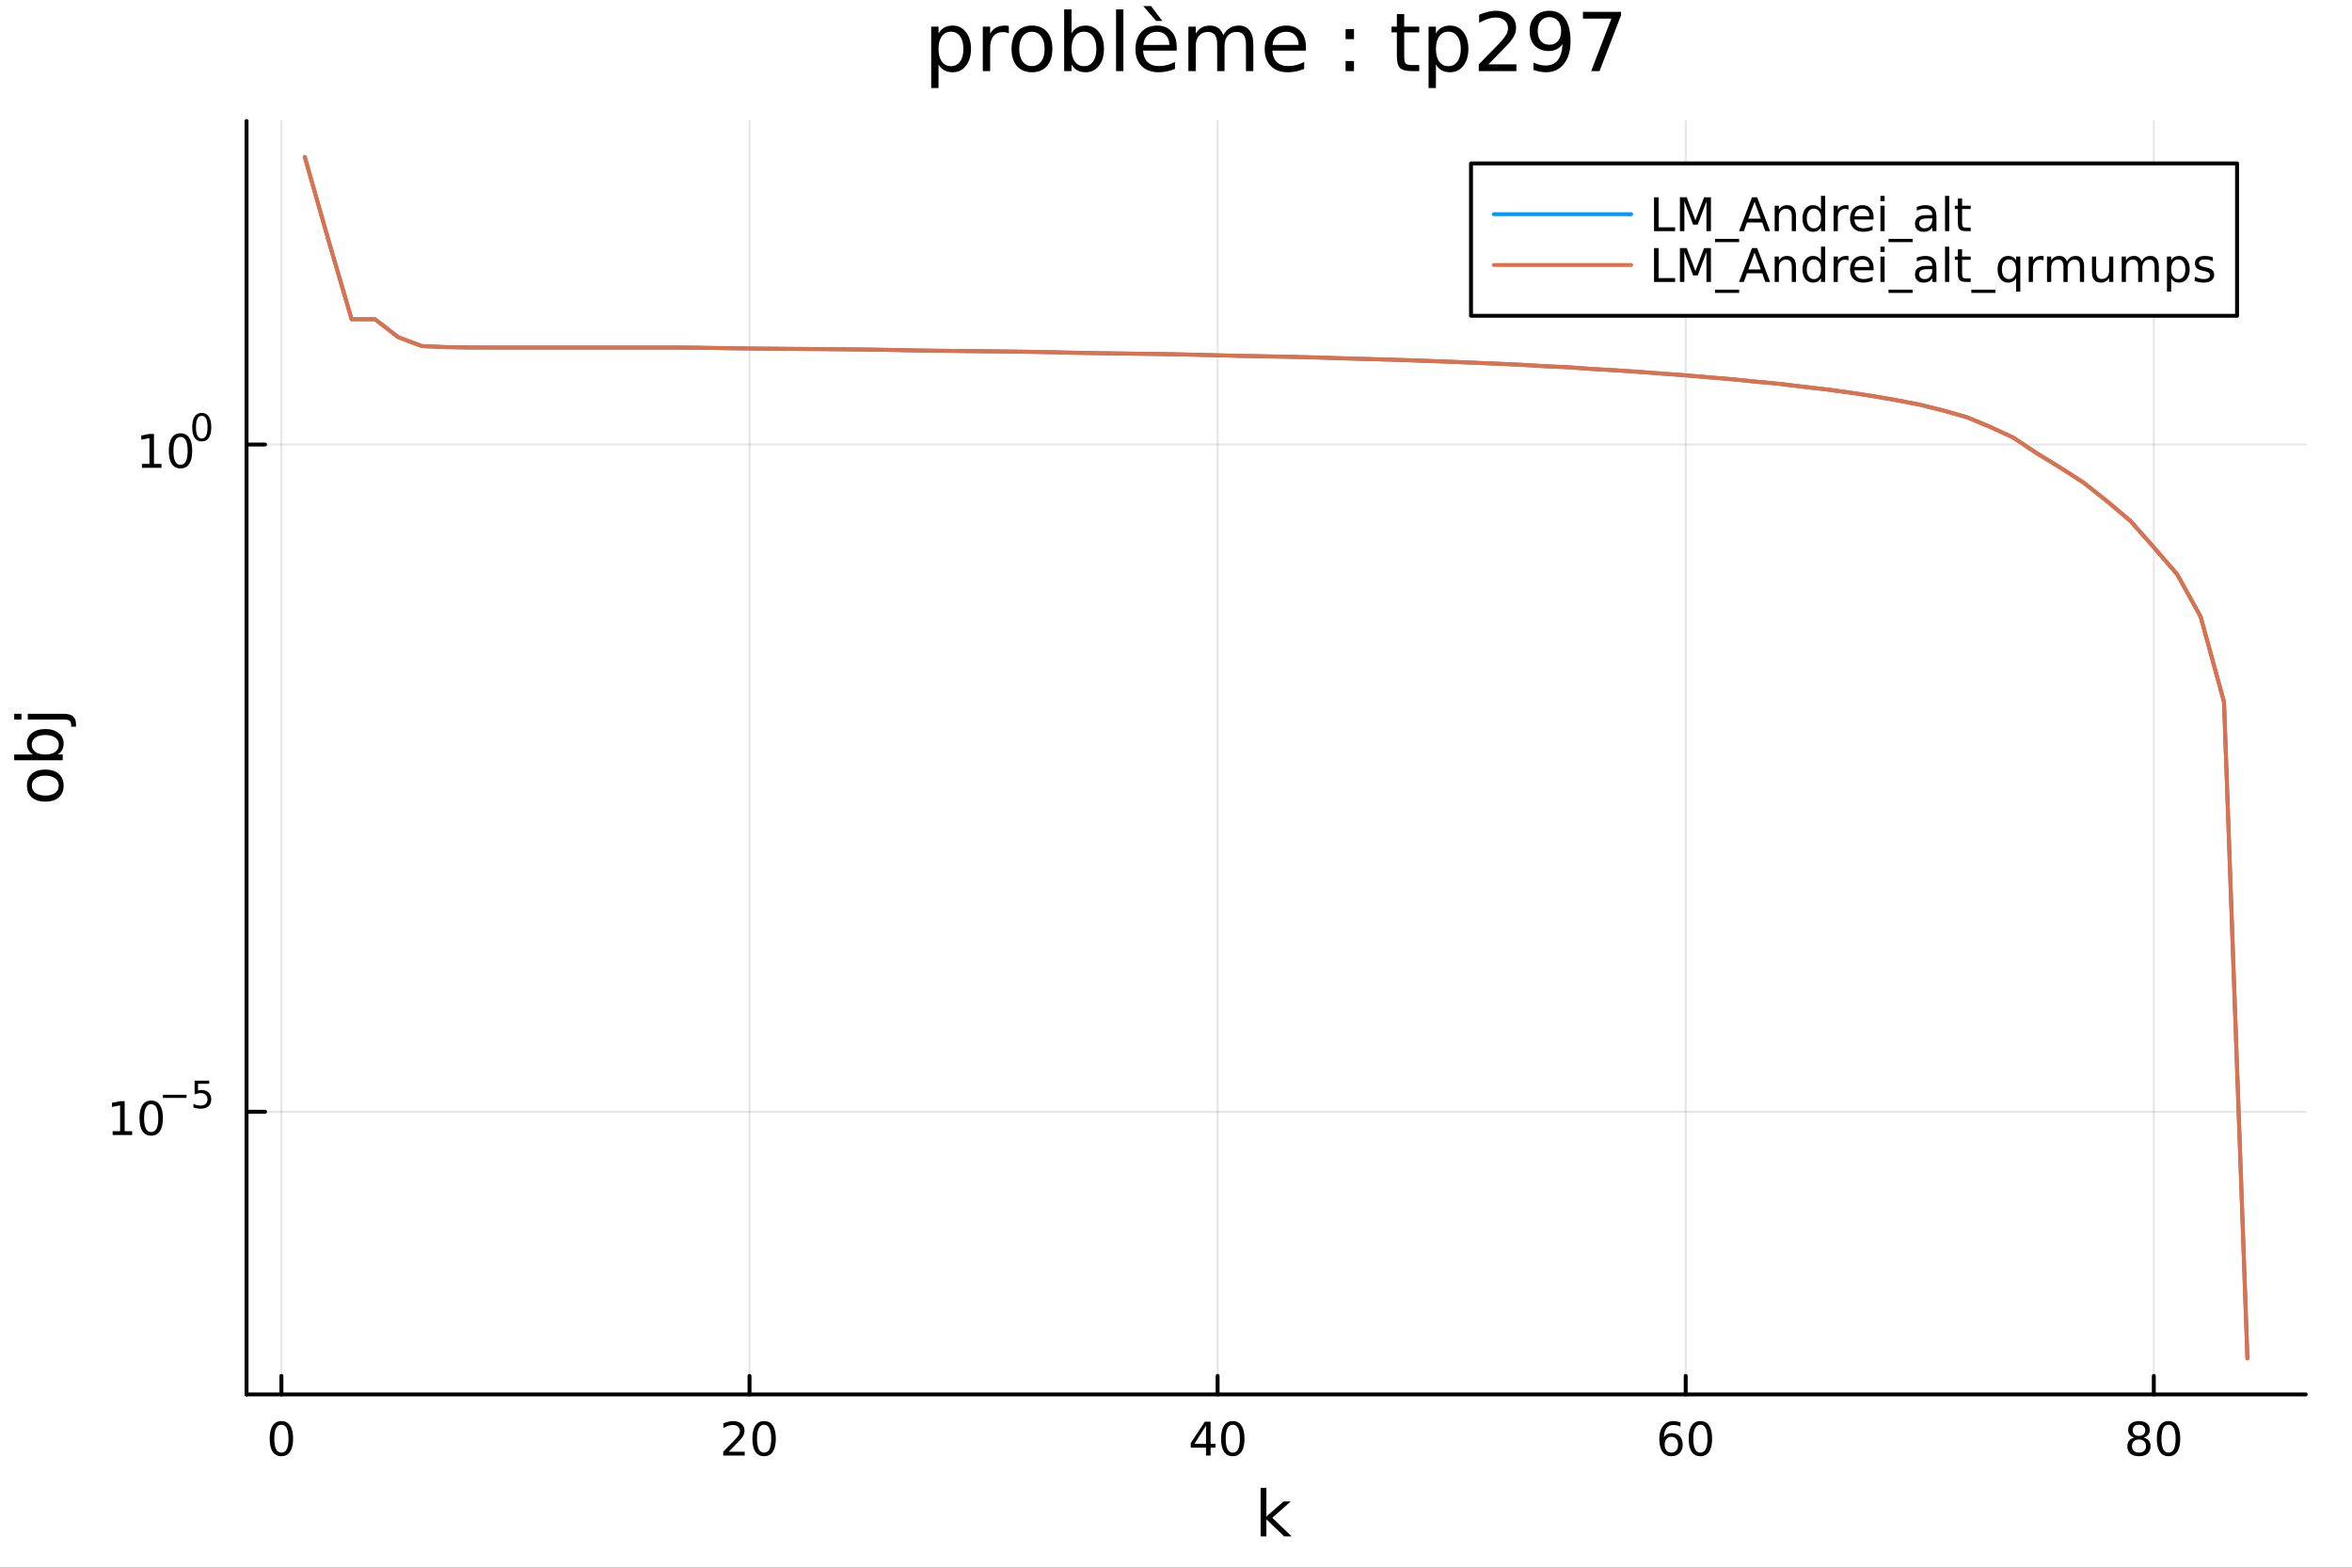 <?xml version="1.0" encoding="utf-8"?>
<svg xmlns="http://www.w3.org/2000/svg" xmlns:xlink="http://www.w3.org/1999/xlink" width="600" height="400" viewBox="0 0 2400 1600">
<rect x="0" y="0" width="2400" height="1600" fill="#333333" stroke="none"/>
<defs>
  <clipPath id="clip410">
    <rect x="0" y="0" width="2400" height="1600"/>
  </clipPath>
</defs>
<path clip-path="url(#clip410)" d="M0 1600 L2400 1600 L2400 0 L0 0  Z" fill="#ffffff" fill-rule="evenodd" fill-opacity="1"/>
<defs>
  <clipPath id="clip411">
    <rect x="480" y="0" width="1681" height="1600"/>
  </clipPath>
</defs>
<path clip-path="url(#clip410)" d="M251.56 1423.18 L2352.76 1423.18 L2352.76 123.472 L251.56 123.472  Z" fill="#ffffff" fill-rule="evenodd" fill-opacity="1"/>
<defs>
  <clipPath id="clip412">
    <rect x="251" y="123" width="2102" height="1301"/>
  </clipPath>
</defs>
<polyline clip-path="url(#clip412)" style="stroke:#000000; stroke-linecap:round; stroke-linejoin:round; stroke-width:2; stroke-opacity:0.1; fill:none" points="287.145,1423.18 287.145,123.472 "/>
<polyline clip-path="url(#clip412)" style="stroke:#000000; stroke-linecap:round; stroke-linejoin:round; stroke-width:2; stroke-opacity:0.1; fill:none" points="764.798,1423.18 764.798,123.472 "/>
<polyline clip-path="url(#clip412)" style="stroke:#000000; stroke-linecap:round; stroke-linejoin:round; stroke-width:2; stroke-opacity:0.1; fill:none" points="1242.45,1423.18 1242.45,123.472 "/>
<polyline clip-path="url(#clip412)" style="stroke:#000000; stroke-linecap:round; stroke-linejoin:round; stroke-width:2; stroke-opacity:0.1; fill:none" points="1720.1,1423.18 1720.1,123.472 "/>
<polyline clip-path="url(#clip412)" style="stroke:#000000; stroke-linecap:round; stroke-linejoin:round; stroke-width:2; stroke-opacity:0.1; fill:none" points="2197.76,1423.18 2197.76,123.472 "/>
<polyline clip-path="url(#clip410)" style="stroke:#000000; stroke-linecap:round; stroke-linejoin:round; stroke-width:4; stroke-opacity:1; fill:none" points="251.56,1423.18 2352.76,1423.18 "/>
<polyline clip-path="url(#clip410)" style="stroke:#000000; stroke-linecap:round; stroke-linejoin:round; stroke-width:4; stroke-opacity:1; fill:none" points="287.145,1423.18 287.145,1404.28 "/>
<polyline clip-path="url(#clip410)" style="stroke:#000000; stroke-linecap:round; stroke-linejoin:round; stroke-width:4; stroke-opacity:1; fill:none" points="764.798,1423.18 764.798,1404.28 "/>
<polyline clip-path="url(#clip410)" style="stroke:#000000; stroke-linecap:round; stroke-linejoin:round; stroke-width:4; stroke-opacity:1; fill:none" points="1242.45,1423.18 1242.45,1404.28 "/>
<polyline clip-path="url(#clip410)" style="stroke:#000000; stroke-linecap:round; stroke-linejoin:round; stroke-width:4; stroke-opacity:1; fill:none" points="1720.1,1423.18 1720.1,1404.28 "/>
<polyline clip-path="url(#clip410)" style="stroke:#000000; stroke-linecap:round; stroke-linejoin:round; stroke-width:4; stroke-opacity:1; fill:none" points="2197.76,1423.18 2197.76,1404.28 "/>
<path clip-path="url(#clip410)" d="M287.145 1454.1 Q283.534 1454.1 281.706 1457.66 Q279.9 1461.2 279.9 1468.33 Q279.9 1475.44 281.706 1479.01 Q283.534 1482.55 287.145 1482.55 Q290.78 1482.55 292.585 1479.01 Q294.414 1475.44 294.414 1468.33 Q294.414 1461.2 292.585 1457.66 Q290.78 1454.1 287.145 1454.1 M287.145 1450.39 Q292.956 1450.39 296.011 1455 Q299.09 1459.58 299.09 1468.33 Q299.09 1477.06 296.011 1481.67 Q292.956 1486.25 287.145 1486.25 Q281.335 1486.25 278.257 1481.67 Q275.201 1477.06 275.201 1468.33 Q275.201 1459.58 278.257 1455 Q281.335 1450.39 287.145 1450.39 Z" fill="#000000" fill-rule="nonzero" fill-opacity="1" /><path clip-path="url(#clip410)" d="M743.572 1481.64 L759.891 1481.64 L759.891 1485.58 L737.947 1485.58 L737.947 1481.64 Q740.609 1478.89 745.192 1474.26 Q749.799 1469.61 750.979 1468.27 Q753.224 1465.74 754.104 1464.01 Q755.007 1462.25 755.007 1460.56 Q755.007 1457.8 753.062 1456.07 Q751.141 1454.33 748.039 1454.33 Q745.84 1454.33 743.387 1455.09 Q740.956 1455.86 738.178 1457.41 L738.178 1452.69 Q741.002 1451.55 743.456 1450.97 Q745.91 1450.39 747.947 1450.39 Q753.317 1450.39 756.511 1453.08 Q759.706 1455.77 759.706 1460.26 Q759.706 1462.39 758.896 1464.31 Q758.109 1466.2 756.002 1468.8 Q755.423 1469.47 752.322 1472.69 Q749.22 1475.88 743.572 1481.64 Z" fill="#000000" fill-rule="nonzero" fill-opacity="1" /><path clip-path="url(#clip410)" d="M779.706 1454.1 Q776.095 1454.1 774.266 1457.66 Q772.46 1461.2 772.46 1468.33 Q772.46 1475.44 774.266 1479.01 Q776.095 1482.55 779.706 1482.55 Q783.34 1482.55 785.146 1479.01 Q786.974 1475.44 786.974 1468.33 Q786.974 1461.2 785.146 1457.66 Q783.34 1454.1 779.706 1454.1 M779.706 1450.39 Q785.516 1450.39 788.571 1455 Q791.65 1459.58 791.65 1468.33 Q791.65 1477.06 788.571 1481.67 Q785.516 1486.25 779.706 1486.25 Q773.896 1486.25 770.817 1481.67 Q767.761 1477.06 767.761 1468.33 Q767.761 1459.58 770.817 1455 Q773.896 1450.39 779.706 1450.39 Z" fill="#000000" fill-rule="nonzero" fill-opacity="1" /><path clip-path="url(#clip410)" d="M1230.62 1455.09 L1218.82 1473.54 L1230.62 1473.54 L1230.62 1455.09 M1229.4 1451.02 L1235.28 1451.02 L1235.28 1473.54 L1240.21 1473.54 L1240.21 1477.43 L1235.28 1477.43 L1235.28 1485.58 L1230.62 1485.58 L1230.62 1477.43 L1215.02 1477.43 L1215.02 1472.92 L1229.4 1451.02 Z" fill="#000000" fill-rule="nonzero" fill-opacity="1" /><path clip-path="url(#clip410)" d="M1257.94 1454.1 Q1254.33 1454.1 1252.5 1457.66 Q1250.69 1461.2 1250.69 1468.33 Q1250.69 1475.44 1252.5 1479.01 Q1254.33 1482.55 1257.94 1482.55 Q1261.57 1482.55 1263.38 1479.01 Q1265.21 1475.44 1265.21 1468.33 Q1265.21 1461.2 1263.38 1457.66 Q1261.57 1454.1 1257.94 1454.1 M1257.94 1450.39 Q1263.75 1450.39 1266.8 1455 Q1269.88 1459.58 1269.88 1468.33 Q1269.88 1477.06 1266.8 1481.67 Q1263.75 1486.25 1257.94 1486.25 Q1252.13 1486.25 1249.05 1481.67 Q1245.99 1477.06 1245.99 1468.33 Q1245.99 1459.58 1249.05 1455 Q1252.13 1450.39 1257.94 1450.39 Z" fill="#000000" fill-rule="nonzero" fill-opacity="1" /><path clip-path="url(#clip410)" d="M1705.51 1466.44 Q1702.36 1466.44 1700.51 1468.59 Q1698.68 1470.74 1698.68 1474.49 Q1698.68 1478.22 1700.51 1480.39 Q1702.36 1482.55 1705.51 1482.55 Q1708.66 1482.55 1710.49 1480.39 Q1712.34 1478.22 1712.34 1474.49 Q1712.34 1470.74 1710.49 1468.59 Q1708.66 1466.44 1705.51 1466.44 M1714.79 1451.78 L1714.79 1456.04 Q1713.03 1455.21 1711.23 1454.77 Q1709.44 1454.33 1707.69 1454.33 Q1703.06 1454.33 1700.6 1457.45 Q1698.17 1460.58 1697.82 1466.9 Q1699.19 1464.89 1701.25 1463.82 Q1703.31 1462.73 1705.79 1462.73 Q1711 1462.73 1714 1465.9 Q1717.04 1469.05 1717.04 1474.49 Q1717.04 1479.82 1713.89 1483.03 Q1710.74 1486.25 1705.51 1486.25 Q1699.51 1486.25 1696.34 1481.67 Q1693.17 1477.06 1693.17 1468.33 Q1693.17 1460.14 1697.06 1455.28 Q1700.95 1450.39 1707.5 1450.39 Q1709.26 1450.39 1711.04 1450.74 Q1712.85 1451.09 1714.79 1451.78 Z" fill="#000000" fill-rule="nonzero" fill-opacity="1" /><path clip-path="url(#clip410)" d="M1735.09 1454.1 Q1731.48 1454.1 1729.65 1457.66 Q1727.85 1461.2 1727.85 1468.33 Q1727.85 1475.44 1729.65 1479.01 Q1731.48 1482.55 1735.09 1482.55 Q1738.73 1482.55 1740.53 1479.01 Q1742.36 1475.44 1742.36 1468.33 Q1742.36 1461.2 1740.53 1457.66 Q1738.73 1454.1 1735.09 1454.1 M1735.09 1450.39 Q1740.9 1450.39 1743.96 1455 Q1747.04 1459.58 1747.04 1468.33 Q1747.04 1477.06 1743.96 1481.67 Q1740.9 1486.25 1735.09 1486.25 Q1729.28 1486.25 1726.2 1481.67 Q1723.15 1477.06 1723.15 1468.33 Q1723.15 1459.58 1726.2 1455 Q1729.28 1450.39 1735.09 1450.39 Z" fill="#000000" fill-rule="nonzero" fill-opacity="1" /><path clip-path="url(#clip410)" d="M2182.63 1469.17 Q2179.3 1469.17 2177.38 1470.95 Q2175.48 1472.73 2175.48 1475.86 Q2175.48 1478.98 2177.38 1480.77 Q2179.3 1482.55 2182.63 1482.55 Q2185.96 1482.55 2187.88 1480.77 Q2189.81 1478.96 2189.81 1475.86 Q2189.81 1472.73 2187.88 1470.95 Q2185.99 1469.17 2182.63 1469.17 M2177.95 1467.18 Q2174.95 1466.44 2173.26 1464.38 Q2171.59 1462.32 2171.59 1459.35 Q2171.59 1455.21 2174.53 1452.8 Q2177.49 1450.39 2182.63 1450.39 Q2187.79 1450.39 2190.73 1452.8 Q2193.67 1455.21 2193.67 1459.35 Q2193.67 1462.32 2191.98 1464.38 Q2190.32 1466.44 2187.33 1467.18 Q2190.71 1467.96 2192.58 1470.26 Q2194.48 1472.55 2194.48 1475.86 Q2194.48 1480.88 2191.4 1483.57 Q2188.35 1486.25 2182.63 1486.25 Q2176.91 1486.25 2173.83 1483.57 Q2170.78 1480.88 2170.78 1475.86 Q2170.78 1472.55 2172.68 1470.26 Q2174.57 1467.96 2177.95 1467.18 M2176.24 1459.79 Q2176.24 1462.48 2177.91 1463.98 Q2179.6 1465.49 2182.63 1465.49 Q2185.64 1465.49 2187.33 1463.98 Q2189.04 1462.48 2189.04 1459.79 Q2189.04 1457.11 2187.33 1455.6 Q2185.64 1454.1 2182.63 1454.1 Q2179.6 1454.1 2177.91 1455.6 Q2176.24 1457.11 2176.24 1459.79 Z" fill="#000000" fill-rule="nonzero" fill-opacity="1" /><path clip-path="url(#clip410)" d="M2212.79 1454.1 Q2209.18 1454.1 2207.35 1457.66 Q2205.55 1461.2 2205.55 1468.33 Q2205.55 1475.44 2207.35 1479.01 Q2209.18 1482.55 2212.79 1482.55 Q2216.43 1482.55 2218.23 1479.01 Q2220.06 1475.44 2220.06 1468.33 Q2220.06 1461.2 2218.23 1457.66 Q2216.43 1454.1 2212.79 1454.1 M2212.79 1450.39 Q2218.6 1450.39 2221.66 1455 Q2224.74 1459.58 2224.74 1468.33 Q2224.74 1477.06 2221.66 1481.67 Q2218.6 1486.25 2212.79 1486.25 Q2206.98 1486.25 2203.9 1481.67 Q2200.85 1477.06 2200.85 1468.33 Q2200.85 1459.58 2203.9 1455 Q2206.98 1450.39 2212.79 1450.39 Z" fill="#000000" fill-rule="nonzero" fill-opacity="1" /><path clip-path="url(#clip410)" d="M1286.34 1518.52 L1292.23 1518.52 L1292.23 1547.77 L1309.7 1532.4 L1317.18 1532.4 L1298.27 1549.07 L1317.98 1568.04 L1310.34 1568.04 L1292.23 1550.63 L1292.23 1568.04 L1286.34 1568.04 L1286.34 1518.52 Z" fill="#000000" fill-rule="nonzero" fill-opacity="1" /><polyline clip-path="url(#clip412)" style="stroke:#000000; stroke-linecap:round; stroke-linejoin:round; stroke-width:2; stroke-opacity:0.1; fill:none" points="251.56,1134.69 2352.76,1134.69 "/>
<polyline clip-path="url(#clip412)" style="stroke:#000000; stroke-linecap:round; stroke-linejoin:round; stroke-width:2; stroke-opacity:0.1; fill:none" points="251.56,453.679 2352.76,453.679 "/>
<polyline clip-path="url(#clip410)" style="stroke:#000000; stroke-linecap:round; stroke-linejoin:round; stroke-width:4; stroke-opacity:1; fill:none" points="251.56,1423.18 251.56,123.472 "/>
<polyline clip-path="url(#clip410)" style="stroke:#000000; stroke-linecap:round; stroke-linejoin:round; stroke-width:4; stroke-opacity:1; fill:none" points="251.56,1134.69 270.458,1134.69 "/>
<polyline clip-path="url(#clip410)" style="stroke:#000000; stroke-linecap:round; stroke-linejoin:round; stroke-width:4; stroke-opacity:1; fill:none" points="251.56,453.679 270.458,453.679 "/>
<path clip-path="url(#clip410)" d="M114.931 1154.49 L122.57 1154.49 L122.57 1128.12 L114.26 1129.79 L114.26 1125.53 L122.524 1123.86 L127.2 1123.86 L127.2 1154.49 L134.839 1154.49 L134.839 1158.42 L114.931 1158.42 L114.931 1154.49 Z" fill="#000000" fill-rule="nonzero" fill-opacity="1" /><path clip-path="url(#clip410)" d="M154.283 1126.94 Q150.672 1126.94 148.843 1130.5 Q147.038 1134.05 147.038 1141.18 Q147.038 1148.28 148.843 1151.85 Q150.672 1155.39 154.283 1155.39 Q157.917 1155.39 159.723 1151.85 Q161.552 1148.28 161.552 1141.18 Q161.552 1134.05 159.723 1130.5 Q157.917 1126.94 154.283 1126.94 M154.283 1123.24 Q160.093 1123.24 163.149 1127.84 Q166.227 1132.43 166.227 1141.18 Q166.227 1149.9 163.149 1154.51 Q160.093 1159.09 154.283 1159.09 Q148.473 1159.09 145.394 1154.51 Q142.339 1149.9 142.339 1141.18 Q142.339 1132.43 145.394 1127.84 Q148.473 1123.24 154.283 1123.24 Z" fill="#000000" fill-rule="nonzero" fill-opacity="1" /><path clip-path="url(#clip410)" d="M166.227 1117.34 L190.339 1117.34 L190.339 1120.54 L166.227 1120.54 L166.227 1117.34 Z" fill="#000000" fill-rule="nonzero" fill-opacity="1" /><path clip-path="url(#clip410)" d="M198.577 1102.93 L213.491 1102.93 L213.491 1106.13 L202.056 1106.13 L202.056 1113.01 Q202.884 1112.73 203.711 1112.6 Q204.539 1112.45 205.366 1112.45 Q210.068 1112.45 212.814 1115.02 Q215.56 1117.6 215.56 1122 Q215.56 1126.53 212.739 1129.06 Q209.918 1131.56 204.783 1131.56 Q203.015 1131.56 201.172 1131.26 Q199.348 1130.95 197.392 1130.35 L197.392 1126.53 Q199.085 1127.46 200.89 1127.91 Q202.696 1128.36 204.708 1128.36 Q207.962 1128.36 209.861 1126.65 Q211.761 1124.94 211.761 1122 Q211.761 1119.07 209.861 1117.36 Q207.962 1115.65 204.708 1115.65 Q203.185 1115.65 201.661 1115.98 Q200.157 1116.32 198.577 1117.04 L198.577 1102.93 Z" fill="#000000" fill-rule="nonzero" fill-opacity="1" /><path clip-path="url(#clip410)" d="M144.855 473.472 L152.493 473.472 L152.493 447.106 L144.183 448.773 L144.183 444.513 L152.447 442.847 L157.123 442.847 L157.123 473.472 L164.762 473.472 L164.762 477.407 L144.855 477.407 L144.855 473.472 Z" fill="#000000" fill-rule="nonzero" fill-opacity="1" /><path clip-path="url(#clip410)" d="M184.206 445.925 Q180.595 445.925 178.766 449.49 Q176.961 453.032 176.961 460.161 Q176.961 467.268 178.766 470.833 Q180.595 474.374 184.206 474.374 Q187.84 474.374 189.646 470.833 Q191.475 467.268 191.475 460.161 Q191.475 453.032 189.646 449.49 Q187.84 445.925 184.206 445.925 M184.206 442.222 Q190.016 442.222 193.072 446.828 Q196.151 451.411 196.151 460.161 Q196.151 468.888 193.072 473.495 Q190.016 478.078 184.206 478.078 Q178.396 478.078 175.317 473.495 Q172.262 468.888 172.262 460.161 Q172.262 451.411 175.317 446.828 Q178.396 442.222 184.206 442.222 Z" fill="#000000" fill-rule="nonzero" fill-opacity="1" /><path clip-path="url(#clip410)" d="M205.855 424.418 Q202.921 424.418 201.436 427.314 Q199.969 430.192 199.969 435.985 Q199.969 441.758 201.436 444.655 Q202.921 447.532 205.855 447.532 Q208.808 447.532 210.275 444.655 Q211.761 441.758 211.761 435.985 Q211.761 430.192 210.275 427.314 Q208.808 424.418 205.855 424.418 M205.855 421.408 Q210.576 421.408 213.059 425.151 Q215.56 428.875 215.56 435.985 Q215.56 443.075 213.059 446.818 Q210.576 450.542 205.855 450.542 Q201.135 450.542 198.633 446.818 Q196.151 443.075 196.151 435.985 Q196.151 428.875 198.633 425.151 Q201.135 421.408 205.855 421.408 Z" fill="#000000" fill-rule="nonzero" fill-opacity="1" /><path clip-path="url(#clip410)" d="M32.462 801.797 Q32.462 806.507 36.154 809.244 Q39.815 811.982 46.212 811.982 Q52.609 811.982 56.302 809.276 Q59.962 806.539 59.962 801.797 Q59.962 797.118 56.27 794.381 Q52.578 791.643 46.212 791.643 Q39.878 791.643 36.186 794.381 Q32.462 797.118 32.462 801.797 M27.497 801.797 Q27.497 794.158 32.462 789.797 Q37.427 785.437 46.212 785.437 Q54.965 785.437 59.962 789.797 Q64.927 794.158 64.927 801.797 Q64.927 809.467 59.962 813.828 Q54.965 818.156 46.212 818.156 Q37.427 818.156 32.462 813.828 Q27.497 809.467 27.497 801.797 Z" fill="#000000" fill-rule="nonzero" fill-opacity="1" /><path clip-path="url(#clip410)" d="M46.212 750.139 Q39.751 750.139 36.09 752.812 Q32.398 755.454 32.398 760.101 Q32.398 764.748 36.09 767.422 Q39.751 770.064 46.212 770.064 Q52.673 770.064 56.365 767.422 Q60.026 764.748 60.026 760.101 Q60.026 755.454 56.365 752.812 Q52.673 750.139 46.212 750.139 M33.767 770.064 Q30.584 768.218 29.056 765.417 Q27.497 762.584 27.497 758.669 Q27.497 752.176 32.653 748.134 Q37.809 744.06 46.212 744.06 Q54.615 744.06 59.771 748.134 Q64.927 752.176 64.927 758.669 Q64.927 762.584 63.399 765.417 Q61.84 768.218 58.657 770.064 L64.004 770.064 L64.004 775.952 L14.479 775.952 L14.479 770.064 L33.767 770.064 Z" fill="#000000" fill-rule="nonzero" fill-opacity="1" /><path clip-path="url(#clip410)" d="M28.356 734.352 L28.356 728.495 L64.641 728.495 Q71.452 728.495 74.508 731.105 Q77.563 733.684 77.563 739.445 L77.563 741.673 L72.598 741.673 L72.598 740.113 Q72.598 736.771 71.038 735.561 Q69.51 734.352 64.641 734.352 L28.356 734.352 M14.479 734.352 L14.479 728.495 L21.895 728.495 L21.895 734.352 L14.479 734.352 Z" fill="#000000" fill-rule="nonzero" fill-opacity="1" /><path clip-path="url(#clip410)" d="M957.689 65.77 L957.689 89.833 L950.195 89.833 L950.195 27.206 L957.689 27.206 L957.689 34.092 Q960.039 30.041 963.604 28.097 Q967.209 26.112 972.192 26.112 Q980.456 26.112 985.6 32.675 Q990.785 39.237 990.785 49.931 Q990.785 60.626 985.6 67.188 Q980.456 73.751 972.192 73.751 Q967.209 73.751 963.604 71.806 Q960.039 69.821 957.689 65.77 M983.048 49.931 Q983.048 41.708 979.645 37.05 Q976.283 32.35 970.369 32.35 Q964.454 32.35 961.052 37.05 Q957.689 41.708 957.689 49.931 Q957.689 58.155 961.052 62.854 Q964.454 67.512 970.369 67.512 Q976.283 67.512 979.645 62.854 Q983.048 58.155 983.048 49.931 Z" fill="#000000" fill-rule="nonzero" fill-opacity="1" /><path clip-path="url(#clip410)" d="M1029.43 34.173 Q1028.18 33.444 1026.68 33.12 Q1025.22 32.756 1023.44 32.756 Q1017.12 32.756 1013.71 36.888 Q1010.35 40.979 1010.35 48.676 L1010.35 72.576 L1002.86 72.576 L1002.86 27.206 L1010.35 27.206 L1010.35 34.254 Q1012.7 30.122 1016.47 28.138 Q1020.24 26.112 1025.62 26.112 Q1026.39 26.112 1027.32 26.234 Q1028.26 26.315 1029.39 26.517 L1029.43 34.173 Z" fill="#000000" fill-rule="nonzero" fill-opacity="1" /><path clip-path="url(#clip410)" d="M1053.01 32.431 Q1047.01 32.431 1043.53 37.131 Q1040.04 41.789 1040.04 49.931 Q1040.04 58.074 1043.49 62.773 Q1046.97 67.431 1053.01 67.431 Q1058.96 67.431 1062.45 62.732 Q1065.93 58.033 1065.93 49.931 Q1065.93 41.87 1062.45 37.171 Q1058.96 32.431 1053.01 32.431 M1053.01 26.112 Q1062.73 26.112 1068.28 32.431 Q1073.83 38.751 1073.83 49.931 Q1073.83 61.071 1068.28 67.431 Q1062.73 73.751 1053.01 73.751 Q1043.24 73.751 1037.69 67.431 Q1032.19 61.071 1032.19 49.931 Q1032.19 38.751 1037.69 32.431 Q1043.24 26.112 1053.01 26.112 Z" fill="#000000" fill-rule="nonzero" fill-opacity="1" /><path clip-path="url(#clip410)" d="M1118.75 49.931 Q1118.75 41.708 1115.35 37.05 Q1111.99 32.35 1106.07 32.35 Q1100.16 32.35 1096.76 37.05 Q1093.39 41.708 1093.39 49.931 Q1093.39 58.155 1096.76 62.854 Q1100.16 67.512 1106.07 67.512 Q1111.99 67.512 1115.35 62.854 Q1118.75 58.155 1118.75 49.931 M1093.39 34.092 Q1095.74 30.041 1099.31 28.097 Q1102.91 26.112 1107.9 26.112 Q1116.16 26.112 1121.31 32.675 Q1126.49 39.237 1126.49 49.931 Q1126.49 60.626 1121.31 67.188 Q1116.16 73.751 1107.9 73.751 Q1102.91 73.751 1099.31 71.806 Q1095.74 69.821 1093.39 65.77 L1093.39 72.576 L1085.9 72.576 L1085.9 9.544 L1093.39 9.544 L1093.39 34.092 Z" fill="#000000" fill-rule="nonzero" fill-opacity="1" /><path clip-path="url(#clip410)" d="M1138.85 9.544 L1146.3 9.544 L1146.3 72.576 L1138.85 72.576 L1138.85 9.544 Z" fill="#000000" fill-rule="nonzero" fill-opacity="1" /><path clip-path="url(#clip410)" d="M1200.7 48.028 L1200.7 51.673 L1166.43 51.673 Q1166.92 59.37 1171.05 63.421 Q1175.22 67.431 1182.64 67.431 Q1186.93 67.431 1190.94 66.378 Q1194.99 65.325 1198.96 63.218 L1198.96 70.267 Q1194.95 71.968 1190.74 72.86 Q1186.53 73.751 1182.19 73.751 Q1171.33 73.751 1164.97 67.431 Q1158.65 61.112 1158.65 50.337 Q1158.65 39.197 1164.65 32.675 Q1170.69 26.112 1180.89 26.112 Q1190.05 26.112 1195.36 32.026 Q1200.7 37.9 1200.7 48.028 M1193.25 45.84 Q1193.17 39.723 1189.81 36.077 Q1186.48 32.431 1180.98 32.431 Q1174.74 32.431 1170.97 35.956 Q1167.24 39.48 1166.68 45.88 L1193.25 45.84 M1174.57 6.222 L1186 21.373 L1179.8 21.373 L1166.59 6.222 L1174.57 6.222 Z" fill="#000000" fill-rule="nonzero" fill-opacity="1" /><path clip-path="url(#clip410)" d="M1248.26 35.915 Q1251.06 30.892 1254.94 28.502 Q1258.83 26.112 1264.1 26.112 Q1271.19 26.112 1275.04 31.095 Q1278.89 36.037 1278.89 45.192 L1278.89 72.576 L1271.39 72.576 L1271.39 45.435 Q1271.39 38.913 1269.08 35.753 Q1266.77 32.594 1262.03 32.594 Q1256.24 32.594 1252.88 36.442 Q1249.52 40.29 1249.52 46.934 L1249.52 72.576 L1242.02 72.576 L1242.02 45.435 Q1242.02 38.873 1239.71 35.753 Q1237.4 32.594 1232.58 32.594 Q1226.87 32.594 1223.51 36.482 Q1220.15 40.331 1220.15 46.934 L1220.15 72.576 L1212.65 72.576 L1212.65 27.206 L1220.15 27.206 L1220.15 34.254 Q1222.7 30.082 1226.26 28.097 Q1229.83 26.112 1234.73 26.112 Q1239.67 26.112 1243.12 28.624 Q1246.6 31.135 1248.26 35.915 Z" fill="#000000" fill-rule="nonzero" fill-opacity="1" /><path clip-path="url(#clip410)" d="M1332.56 48.028 L1332.56 51.673 L1298.29 51.673 Q1298.78 59.37 1302.91 63.421 Q1307.08 67.431 1314.49 67.431 Q1318.79 67.431 1322.8 66.378 Q1326.85 65.325 1330.82 63.218 L1330.82 70.267 Q1326.81 71.968 1322.59 72.86 Q1318.38 73.751 1314.05 73.751 Q1303.19 73.751 1296.83 67.431 Q1290.51 61.112 1290.51 50.337 Q1290.51 39.197 1296.51 32.675 Q1302.54 26.112 1312.75 26.112 Q1321.91 26.112 1327.21 32.026 Q1332.56 37.9 1332.56 48.028 M1325.11 45.84 Q1325.03 39.723 1321.66 36.077 Q1318.34 32.431 1312.83 32.431 Q1306.59 32.431 1302.83 35.956 Q1299.1 39.48 1298.53 45.88 L1325.11 45.84 Z" fill="#000000" fill-rule="nonzero" fill-opacity="1" /><path clip-path="url(#clip410)" d="M1373.07 62.287 L1381.62 62.287 L1381.62 72.576 L1373.07 72.576 L1373.07 62.287 M1373.07 29.677 L1381.62 29.677 L1381.62 39.966 L1373.07 39.966 L1373.07 29.677 Z" fill="#000000" fill-rule="nonzero" fill-opacity="1" /><path clip-path="url(#clip410)" d="M1432.86 14.324 L1432.86 27.206 L1448.21 27.206 L1448.21 32.999 L1432.86 32.999 L1432.86 57.628 Q1432.86 63.178 1434.36 64.758 Q1435.9 66.338 1440.56 66.338 L1448.21 66.338 L1448.21 72.576 L1440.56 72.576 Q1431.93 72.576 1428.65 69.376 Q1425.37 66.135 1425.37 57.628 L1425.37 32.999 L1419.9 32.999 L1419.9 27.206 L1425.37 27.206 L1425.37 14.324 L1432.86 14.324 Z" fill="#000000" fill-rule="nonzero" fill-opacity="1" /><path clip-path="url(#clip410)" d="M1465.23 65.77 L1465.23 89.833 L1457.73 89.833 L1457.73 27.206 L1465.23 27.206 L1465.23 34.092 Q1467.58 30.041 1471.14 28.097 Q1474.75 26.112 1479.73 26.112 Q1487.99 26.112 1493.14 32.675 Q1498.32 39.237 1498.32 49.931 Q1498.32 60.626 1493.14 67.188 Q1487.99 73.751 1479.73 73.751 Q1474.75 73.751 1471.14 71.806 Q1467.58 69.821 1465.23 65.77 M1490.59 49.931 Q1490.59 41.708 1487.18 37.05 Q1483.82 32.35 1477.91 32.35 Q1471.99 32.35 1468.59 37.05 Q1465.23 41.708 1465.23 49.931 Q1465.23 58.155 1468.59 62.854 Q1471.99 67.512 1477.91 67.512 Q1483.82 67.512 1487.18 62.854 Q1490.59 58.155 1490.59 49.931 Z" fill="#000000" fill-rule="nonzero" fill-opacity="1" /><path clip-path="url(#clip410)" d="M1518.78 65.689 L1547.34 65.689 L1547.34 72.576 L1508.94 72.576 L1508.94 65.689 Q1513.6 60.869 1521.62 52.767 Q1529.68 44.625 1531.74 42.275 Q1535.67 37.86 1537.21 34.822 Q1538.79 31.743 1538.79 28.786 Q1538.79 23.965 1535.39 20.927 Q1532.03 17.889 1526.6 17.889 Q1522.75 17.889 1518.46 19.226 Q1514.2 20.562 1509.34 23.276 L1509.34 15.013 Q1514.28 13.028 1518.58 12.015 Q1522.87 11.002 1526.44 11.002 Q1535.83 11.002 1541.42 15.701 Q1547.01 20.4 1547.01 28.259 Q1547.01 31.986 1545.6 35.348 Q1544.22 38.67 1540.53 43.207 Q1539.52 44.382 1534.09 50.013 Q1528.66 55.603 1518.78 65.689 Z" fill="#000000" fill-rule="nonzero" fill-opacity="1" /><path clip-path="url(#clip410)" d="M1564.76 71.32 L1564.76 63.867 Q1567.84 65.325 1571 66.095 Q1574.16 66.864 1577.19 66.864 Q1585.3 66.864 1589.55 61.436 Q1593.84 55.967 1594.45 44.868 Q1592.1 48.352 1588.5 50.215 Q1584.89 52.078 1580.52 52.078 Q1571.44 52.078 1566.14 46.61 Q1560.87 41.1 1560.87 31.581 Q1560.87 22.264 1566.38 16.633 Q1571.89 11.002 1581.04 11.002 Q1591.53 11.002 1597.04 19.064 Q1602.59 27.084 1602.59 42.397 Q1602.59 56.697 1595.79 65.244 Q1589.02 73.751 1577.56 73.751 Q1574.48 73.751 1571.32 73.143 Q1568.16 72.535 1564.76 71.32 M1581.04 45.678 Q1586.55 45.678 1589.75 41.911 Q1592.99 38.143 1592.99 31.581 Q1592.99 25.059 1589.75 21.292 Q1586.55 17.484 1581.04 17.484 Q1575.53 17.484 1572.29 21.292 Q1569.09 25.059 1569.09 31.581 Q1569.09 38.143 1572.29 41.911 Q1575.53 45.678 1581.04 45.678 Z" fill="#000000" fill-rule="nonzero" fill-opacity="1" /><path clip-path="url(#clip410)" d="M1615.23 12.096 L1654.12 12.096 L1654.12 15.58 L1632.16 72.576 L1623.62 72.576 L1644.28 18.983 L1615.23 18.983 L1615.23 12.096 Z" fill="#000000" fill-rule="nonzero" fill-opacity="1" /><polyline clip-path="url(#clip412)" style="stroke:#009af9; stroke-linecap:round; stroke-linejoin:round; stroke-width:4; stroke-opacity:1; fill:none" points="311.028,160.256 334.911,244.255 358.793,325.835 382.676,325.835 406.559,344.239 430.441,353.201 454.324,354.251 478.207,354.644 502.089,354.723 525.972,354.723 549.855,354.723 573.737,354.723 597.62,354.723 621.503,354.723 645.385,354.723 669.268,354.723 693.15,354.723 717.033,354.956 740.916,355.343 764.798,355.692 788.681,355.908 812.564,356.101 836.446,356.289 860.329,356.499 884.212,356.761 908.094,357.132 931.977,357.615 955.86,357.974 979.742,358.239 1003.62,358.488 1027.51,358.753 1051.39,359.077 1075.27,359.527 1099.16,360.078 1123.04,360.5 1146.92,360.833 1170.8,361.149 1194.69,361.524 1218.57,362.022 1242.45,362.658 1266.33,363.214 1290.22,363.667 1314.1,364.134 1337.98,364.7 1361.86,365.434 1385.75,366.162 1409.63,366.817 1433.51,367.527 1457.4,368.375 1481.28,369.269 1505.16,370.26 1529.04,371.252 1552.93,372.356 1576.81,373.757 1600.69,374.855 1624.57,376.566 1648.46,377.921 1672.34,379.531 1696.22,381.333 1720.1,383.087 1743.99,385.141 1767.87,387.114 1791.75,389.521 1815.64,391.746 1839.52,394.652 1863.4,397.414 1887.28,400.608 1911.17,404.295 1935.05,408.391 1958.93,413.014 1982.81,418.959 2006.7,425.7 2030.58,435.616 2054.46,446.682 2078.34,462.589 2102.23,477.186 2126.11,492.583 2149.99,511.506 2173.87,531.66 2197.76,558.575 2221.64,586.222 2245.52,629.33 2269.41,716.423 2293.29,1386.4 "/>
<polyline clip-path="url(#clip412)" style="stroke:#e26f46; stroke-linecap:round; stroke-linejoin:round; stroke-width:4; stroke-opacity:1; fill:none" points="311.028,160.256 334.911,244.255 358.793,325.835 382.676,325.835 406.559,344.239 430.441,353.201 454.324,354.251 478.207,354.644 502.089,354.723 525.972,354.723 549.855,354.723 573.737,354.723 597.62,354.723 621.503,354.723 645.385,354.723 669.268,354.723 693.15,354.723 717.033,354.956 740.916,355.343 764.798,355.692 788.681,355.908 812.564,356.101 836.446,356.289 860.329,356.499 884.212,356.761 908.094,357.132 931.977,357.615 955.86,357.974 979.742,358.239 1003.62,358.488 1027.51,358.753 1051.39,359.077 1075.27,359.527 1099.16,360.078 1123.04,360.5 1146.92,360.833 1170.8,361.149 1194.69,361.524 1218.57,362.022 1242.45,362.658 1266.33,363.214 1290.22,363.667 1314.1,364.134 1337.98,364.7 1361.86,365.434 1385.75,366.162 1409.63,366.817 1433.51,367.527 1457.4,368.375 1481.28,369.269 1505.16,370.26 1529.04,371.252 1552.93,372.356 1576.81,373.757 1600.69,374.855 1624.57,376.566 1648.46,377.921 1672.34,379.531 1696.22,381.333 1720.1,383.087 1743.99,385.141 1767.87,387.114 1791.75,389.521 1815.64,391.746 1839.52,394.652 1863.4,397.414 1887.28,400.608 1911.17,404.295 1935.05,408.391 1958.93,413.014 1982.81,418.959 2006.7,425.7 2030.58,435.616 2054.46,446.682 2078.34,462.589 2102.23,477.186 2126.11,492.583 2149.99,511.506 2173.87,531.66 2197.76,558.575 2221.64,586.222 2245.52,629.33 2269.41,716.423 2293.29,1386.4 "/>
<path clip-path="url(#clip410)" d="M1501.03 322.316 L2282.72 322.316 L2282.72 166.796 L1501.03 166.796  Z" fill="#ffffff" fill-rule="evenodd" fill-opacity="1"/>
<polyline clip-path="url(#clip410)" style="stroke:#000000; stroke-linecap:round; stroke-linejoin:round; stroke-width:4; stroke-opacity:1; fill:none" points="1501.03,322.316 2282.72,322.316 2282.72,166.796 1501.03,166.796 1501.03,322.316 "/>
<polyline clip-path="url(#clip410)" style="stroke:#009af9; stroke-linecap:round; stroke-linejoin:round; stroke-width:4; stroke-opacity:1; fill:none" points="1524.37,218.636 1664.45,218.636 "/>
<path clip-path="url(#clip410)" d="M1687.8 201.356 L1692.47 201.356 L1692.47 231.981 L1709.3 231.981 L1709.3 235.916 L1687.8 235.916 L1687.8 201.356 Z" fill="#000000" fill-rule="nonzero" fill-opacity="1" /><path clip-path="url(#clip410)" d="M1714.21 201.356 L1721.18 201.356 L1730 224.874 L1738.86 201.356 L1745.83 201.356 L1745.83 235.916 L1741.27 235.916 L1741.27 205.569 L1732.36 229.272 L1727.66 229.272 L1718.75 205.569 L1718.75 235.916 L1714.21 235.916 L1714.21 201.356 Z" fill="#000000" fill-rule="nonzero" fill-opacity="1" /><path clip-path="url(#clip410)" d="M1774.63 243.786 L1774.63 247.096 L1750 247.096 L1750 243.786 L1774.63 243.786 Z" fill="#000000" fill-rule="nonzero" fill-opacity="1" /><path clip-path="url(#clip410)" d="M1790.37 205.962 L1784.02 223.161 L1796.73 223.161 L1790.37 205.962 M1787.73 201.356 L1793.03 201.356 L1806.2 235.916 L1801.34 235.916 L1798.19 227.05 L1782.61 227.05 L1779.46 235.916 L1774.53 235.916 L1787.73 201.356 Z" fill="#000000" fill-rule="nonzero" fill-opacity="1" /><path clip-path="url(#clip410)" d="M1832.61 220.268 L1832.61 235.916 L1828.35 235.916 L1828.35 220.407 Q1828.35 216.726 1826.92 214.897 Q1825.48 213.069 1822.61 213.069 Q1819.16 213.069 1817.17 215.268 Q1815.18 217.467 1815.18 221.263 L1815.18 235.916 L1810.9 235.916 L1810.9 209.99 L1815.18 209.99 L1815.18 214.018 Q1816.71 211.68 1818.77 210.522 Q1820.85 209.365 1823.56 209.365 Q1828.03 209.365 1830.32 212.143 Q1832.61 214.897 1832.61 220.268 Z" fill="#000000" fill-rule="nonzero" fill-opacity="1" /><path clip-path="url(#clip410)" d="M1858.17 213.925 L1858.17 199.897 L1862.43 199.897 L1862.43 235.916 L1858.17 235.916 L1858.17 232.027 Q1856.83 234.342 1854.77 235.476 Q1852.73 236.587 1849.86 236.587 Q1845.16 236.587 1842.2 232.837 Q1839.26 229.087 1839.26 222.976 Q1839.26 216.865 1842.2 213.115 Q1845.16 209.365 1849.86 209.365 Q1852.73 209.365 1854.77 210.499 Q1856.83 211.61 1858.17 213.925 M1843.65 222.976 Q1843.65 227.675 1845.58 230.36 Q1847.52 233.022 1850.9 233.022 Q1854.28 233.022 1856.22 230.36 Q1858.17 227.675 1858.17 222.976 Q1858.17 218.277 1856.22 215.615 Q1854.28 212.93 1850.9 212.93 Q1847.52 212.93 1845.58 215.615 Q1843.65 218.277 1843.65 222.976 Z" fill="#000000" fill-rule="nonzero" fill-opacity="1" /><path clip-path="url(#clip410)" d="M1886.22 213.971 Q1885.51 213.555 1884.65 213.37 Q1883.82 213.161 1882.8 213.161 Q1879.19 213.161 1877.24 215.522 Q1875.32 217.86 1875.32 222.258 L1875.32 235.916 L1871.04 235.916 L1871.04 209.99 L1875.32 209.99 L1875.32 214.018 Q1876.66 211.657 1878.82 210.522 Q1880.97 209.365 1884.05 209.365 Q1884.49 209.365 1885.02 209.434 Q1885.55 209.481 1886.2 209.596 L1886.22 213.971 Z" fill="#000000" fill-rule="nonzero" fill-opacity="1" /><path clip-path="url(#clip410)" d="M1911.82 221.888 L1911.82 223.971 L1892.24 223.971 Q1892.52 228.369 1894.88 230.684 Q1897.26 232.976 1901.5 232.976 Q1903.95 232.976 1906.25 232.374 Q1908.56 231.772 1910.83 230.569 L1910.83 234.596 Q1908.54 235.568 1906.13 236.078 Q1903.72 236.587 1901.25 236.587 Q1895.04 236.587 1891.41 232.976 Q1887.8 229.365 1887.8 223.207 Q1887.8 216.842 1891.22 213.115 Q1894.67 209.365 1900.51 209.365 Q1905.74 209.365 1908.77 212.745 Q1911.82 216.101 1911.82 221.888 M1907.57 220.638 Q1907.52 217.143 1905.6 215.059 Q1903.7 212.976 1900.55 212.976 Q1896.99 212.976 1894.83 214.99 Q1892.7 217.004 1892.38 220.661 L1907.57 220.638 Z" fill="#000000" fill-rule="nonzero" fill-opacity="1" /><path clip-path="url(#clip410)" d="M1918.82 209.99 L1923.07 209.99 L1923.07 235.916 L1918.82 235.916 L1918.82 209.99 M1918.82 199.897 L1923.07 199.897 L1923.07 205.291 L1918.82 205.291 L1918.82 199.897 Z" fill="#000000" fill-rule="nonzero" fill-opacity="1" /><path clip-path="url(#clip410)" d="M1951.69 243.786 L1951.69 247.096 L1927.06 247.096 L1927.06 243.786 L1951.69 243.786 Z" fill="#000000" fill-rule="nonzero" fill-opacity="1" /><path clip-path="url(#clip410)" d="M1967.47 222.883 Q1962.31 222.883 1960.32 224.064 Q1958.33 225.244 1958.33 228.092 Q1958.33 230.36 1959.81 231.703 Q1961.32 233.022 1963.88 233.022 Q1967.43 233.022 1969.56 230.522 Q1971.71 227.999 1971.71 223.832 L1971.71 222.883 L1967.47 222.883 M1975.97 221.124 L1975.97 235.916 L1971.71 235.916 L1971.71 231.981 Q1970.25 234.342 1968.07 235.476 Q1965.9 236.587 1962.75 236.587 Q1958.77 236.587 1956.41 234.365 Q1954.07 232.119 1954.07 228.369 Q1954.07 223.994 1956.99 221.772 Q1959.93 219.55 1965.74 219.55 L1971.71 219.55 L1971.71 219.133 Q1971.71 216.194 1969.76 214.596 Q1967.84 212.976 1964.35 212.976 Q1962.13 212.976 1960.02 213.508 Q1957.91 214.041 1955.97 215.106 L1955.97 211.17 Q1958.31 210.268 1960.51 209.828 Q1962.7 209.365 1964.79 209.365 Q1970.41 209.365 1973.19 212.282 Q1975.97 215.198 1975.97 221.124 Z" fill="#000000" fill-rule="nonzero" fill-opacity="1" /><path clip-path="url(#clip410)" d="M1984.74 199.897 L1989 199.897 L1989 235.916 L1984.74 235.916 L1984.74 199.897 Z" fill="#000000" fill-rule="nonzero" fill-opacity="1" /><path clip-path="url(#clip410)" d="M2002.13 202.629 L2002.13 209.99 L2010.9 209.99 L2010.9 213.3 L2002.13 213.3 L2002.13 227.374 Q2002.13 230.545 2002.98 231.448 Q2003.86 232.351 2006.52 232.351 L2010.9 232.351 L2010.9 235.916 L2006.52 235.916 Q2001.59 235.916 1999.72 234.087 Q1997.84 232.235 1997.84 227.374 L1997.84 213.3 L1994.72 213.3 L1994.72 209.99 L1997.84 209.99 L1997.84 202.629 L2002.13 202.629 Z" fill="#000000" fill-rule="nonzero" fill-opacity="1" /><polyline clip-path="url(#clip410)" style="stroke:#e26f46; stroke-linecap:round; stroke-linejoin:round; stroke-width:4; stroke-opacity:1; fill:none" points="1524.37,270.476 1664.45,270.476 "/>
<path clip-path="url(#clip410)" d="M1687.8 253.196 L1692.47 253.196 L1692.47 283.821 L1709.3 283.821 L1709.3 287.756 L1687.8 287.756 L1687.8 253.196 Z" fill="#000000" fill-rule="nonzero" fill-opacity="1" /><path clip-path="url(#clip410)" d="M1714.21 253.196 L1721.18 253.196 L1730 276.714 L1738.86 253.196 L1745.83 253.196 L1745.83 287.756 L1741.27 287.756 L1741.27 257.409 L1732.36 281.112 L1727.66 281.112 L1718.75 257.409 L1718.75 287.756 L1714.21 287.756 L1714.21 253.196 Z" fill="#000000" fill-rule="nonzero" fill-opacity="1" /><path clip-path="url(#clip410)" d="M1774.63 295.626 L1774.63 298.936 L1750 298.936 L1750 295.626 L1774.63 295.626 Z" fill="#000000" fill-rule="nonzero" fill-opacity="1" /><path clip-path="url(#clip410)" d="M1790.37 257.802 L1784.02 275.001 L1796.73 275.001 L1790.37 257.802 M1787.73 253.196 L1793.03 253.196 L1806.2 287.756 L1801.34 287.756 L1798.19 278.89 L1782.61 278.89 L1779.46 287.756 L1774.53 287.756 L1787.73 253.196 Z" fill="#000000" fill-rule="nonzero" fill-opacity="1" /><path clip-path="url(#clip410)" d="M1832.61 272.108 L1832.61 287.756 L1828.35 287.756 L1828.35 272.247 Q1828.35 268.566 1826.92 266.737 Q1825.48 264.909 1822.61 264.909 Q1819.16 264.909 1817.17 267.108 Q1815.18 269.307 1815.18 273.103 L1815.18 287.756 L1810.9 287.756 L1810.9 261.83 L1815.18 261.83 L1815.18 265.858 Q1816.71 263.52 1818.77 262.362 Q1820.85 261.205 1823.56 261.205 Q1828.03 261.205 1830.32 263.983 Q1832.61 266.737 1832.61 272.108 Z" fill="#000000" fill-rule="nonzero" fill-opacity="1" /><path clip-path="url(#clip410)" d="M1858.17 265.765 L1858.17 251.737 L1862.43 251.737 L1862.43 287.756 L1858.17 287.756 L1858.17 283.867 Q1856.83 286.182 1854.77 287.316 Q1852.73 288.427 1849.86 288.427 Q1845.16 288.427 1842.2 284.677 Q1839.26 280.927 1839.26 274.816 Q1839.26 268.705 1842.2 264.955 Q1845.16 261.205 1849.86 261.205 Q1852.73 261.205 1854.77 262.339 Q1856.83 263.45 1858.17 265.765 M1843.65 274.816 Q1843.65 279.515 1845.58 282.2 Q1847.52 284.862 1850.9 284.862 Q1854.28 284.862 1856.22 282.2 Q1858.17 279.515 1858.17 274.816 Q1858.17 270.117 1856.22 267.455 Q1854.28 264.77 1850.9 264.77 Q1847.52 264.77 1845.58 267.455 Q1843.65 270.117 1843.65 274.816 Z" fill="#000000" fill-rule="nonzero" fill-opacity="1" /><path clip-path="url(#clip410)" d="M1886.22 265.811 Q1885.51 265.395 1884.65 265.21 Q1883.82 265.001 1882.8 265.001 Q1879.19 265.001 1877.24 267.362 Q1875.32 269.7 1875.32 274.098 L1875.32 287.756 L1871.04 287.756 L1871.04 261.83 L1875.32 261.83 L1875.32 265.858 Q1876.66 263.497 1878.82 262.362 Q1880.97 261.205 1884.05 261.205 Q1884.49 261.205 1885.02 261.274 Q1885.55 261.321 1886.2 261.436 L1886.22 265.811 Z" fill="#000000" fill-rule="nonzero" fill-opacity="1" /><path clip-path="url(#clip410)" d="M1911.82 273.728 L1911.82 275.811 L1892.24 275.811 Q1892.52 280.209 1894.88 282.524 Q1897.26 284.816 1901.5 284.816 Q1903.95 284.816 1906.25 284.214 Q1908.56 283.612 1910.83 282.409 L1910.83 286.436 Q1908.54 287.408 1906.13 287.918 Q1903.72 288.427 1901.25 288.427 Q1895.04 288.427 1891.41 284.816 Q1887.8 281.205 1887.8 275.047 Q1887.8 268.682 1891.22 264.955 Q1894.67 261.205 1900.51 261.205 Q1905.74 261.205 1908.77 264.585 Q1911.82 267.941 1911.82 273.728 M1907.57 272.478 Q1907.52 268.983 1905.6 266.899 Q1903.7 264.816 1900.55 264.816 Q1896.99 264.816 1894.83 266.83 Q1892.7 268.844 1892.38 272.501 L1907.57 272.478 Z" fill="#000000" fill-rule="nonzero" fill-opacity="1" /><path clip-path="url(#clip410)" d="M1918.82 261.83 L1923.07 261.83 L1923.07 287.756 L1918.82 287.756 L1918.82 261.83 M1918.82 251.737 L1923.07 251.737 L1923.07 257.131 L1918.82 257.131 L1918.82 251.737 Z" fill="#000000" fill-rule="nonzero" fill-opacity="1" /><path clip-path="url(#clip410)" d="M1951.69 295.626 L1951.69 298.936 L1927.06 298.936 L1927.06 295.626 L1951.69 295.626 Z" fill="#000000" fill-rule="nonzero" fill-opacity="1" /><path clip-path="url(#clip410)" d="M1967.47 274.723 Q1962.31 274.723 1960.32 275.904 Q1958.33 277.084 1958.33 279.932 Q1958.33 282.2 1959.81 283.543 Q1961.32 284.862 1963.88 284.862 Q1967.43 284.862 1969.56 282.362 Q1971.71 279.839 1971.71 275.672 L1971.71 274.723 L1967.47 274.723 M1975.97 272.964 L1975.97 287.756 L1971.71 287.756 L1971.71 283.821 Q1970.25 286.182 1968.07 287.316 Q1965.9 288.427 1962.75 288.427 Q1958.77 288.427 1956.41 286.205 Q1954.07 283.959 1954.07 280.209 Q1954.07 275.834 1956.99 273.612 Q1959.93 271.39 1965.74 271.39 L1971.71 271.39 L1971.71 270.973 Q1971.71 268.034 1969.76 266.436 Q1967.84 264.816 1964.35 264.816 Q1962.13 264.816 1960.02 265.348 Q1957.91 265.881 1955.97 266.946 L1955.97 263.01 Q1958.31 262.108 1960.51 261.668 Q1962.7 261.205 1964.79 261.205 Q1970.41 261.205 1973.19 264.122 Q1975.97 267.038 1975.97 272.964 Z" fill="#000000" fill-rule="nonzero" fill-opacity="1" /><path clip-path="url(#clip410)" d="M1984.74 251.737 L1989 251.737 L1989 287.756 L1984.74 287.756 L1984.74 251.737 Z" fill="#000000" fill-rule="nonzero" fill-opacity="1" /><path clip-path="url(#clip410)" d="M2002.13 254.469 L2002.13 261.83 L2010.9 261.83 L2010.9 265.14 L2002.13 265.14 L2002.13 279.214 Q2002.13 282.385 2002.98 283.288 Q2003.86 284.191 2006.52 284.191 L2010.9 284.191 L2010.9 287.756 L2006.52 287.756 Q2001.59 287.756 1999.72 285.927 Q1997.84 284.075 1997.84 279.214 L1997.84 265.14 L1994.72 265.14 L1994.72 261.83 L1997.84 261.83 L1997.84 254.469 L2002.13 254.469 Z" fill="#000000" fill-rule="nonzero" fill-opacity="1" /><path clip-path="url(#clip410)" d="M2036.2 295.626 L2036.2 298.936 L2011.57 298.936 L2011.57 295.626 L2036.2 295.626 Z" fill="#000000" fill-rule="nonzero" fill-opacity="1" /><path clip-path="url(#clip410)" d="M2042.75 274.816 Q2042.75 279.515 2044.67 282.2 Q2046.62 284.862 2050 284.862 Q2053.38 284.862 2055.32 282.2 Q2057.26 279.515 2057.26 274.816 Q2057.26 270.117 2055.32 267.455 Q2053.38 264.77 2050 264.77 Q2046.62 264.77 2044.67 267.455 Q2042.75 270.117 2042.75 274.816 M2057.26 283.867 Q2055.92 286.182 2053.86 287.316 Q2051.82 288.427 2048.95 288.427 Q2044.25 288.427 2041.29 284.677 Q2038.35 280.927 2038.35 274.816 Q2038.35 268.705 2041.29 264.955 Q2044.25 261.205 2048.95 261.205 Q2051.82 261.205 2053.86 262.339 Q2055.92 263.45 2057.26 265.765 L2057.26 261.83 L2061.52 261.83 L2061.52 297.617 L2057.26 297.617 L2057.26 283.867 Z" fill="#000000" fill-rule="nonzero" fill-opacity="1" /><path clip-path="url(#clip410)" d="M2085.32 265.811 Q2084.6 265.395 2083.75 265.21 Q2082.91 265.001 2081.89 265.001 Q2078.28 265.001 2076.34 267.362 Q2074.42 269.7 2074.42 274.098 L2074.42 287.756 L2070.13 287.756 L2070.13 261.83 L2074.42 261.83 L2074.42 265.858 Q2075.76 263.497 2077.91 262.362 Q2080.06 261.205 2083.14 261.205 Q2083.58 261.205 2084.12 261.274 Q2084.65 261.321 2085.3 261.436 L2085.32 265.811 Z" fill="#000000" fill-rule="nonzero" fill-opacity="1" /><path clip-path="url(#clip410)" d="M2109.14 266.807 Q2110.74 263.936 2112.96 262.571 Q2115.18 261.205 2118.19 261.205 Q2122.24 261.205 2124.44 264.052 Q2126.64 266.876 2126.64 272.108 L2126.64 287.756 L2122.36 287.756 L2122.36 272.247 Q2122.36 268.52 2121.04 266.714 Q2119.72 264.909 2117.01 264.909 Q2113.7 264.909 2111.78 267.108 Q2109.86 269.307 2109.86 273.103 L2109.86 287.756 L2105.57 287.756 L2105.57 272.247 Q2105.57 268.497 2104.25 266.714 Q2102.94 264.909 2100.18 264.909 Q2096.92 264.909 2095 267.131 Q2093.07 269.33 2093.07 273.103 L2093.07 287.756 L2088.79 287.756 L2088.79 261.83 L2093.07 261.83 L2093.07 265.858 Q2094.53 263.473 2096.57 262.339 Q2098.61 261.205 2101.41 261.205 Q2104.23 261.205 2106.2 262.64 Q2108.19 264.075 2109.14 266.807 Z" fill="#000000" fill-rule="nonzero" fill-opacity="1" /><path clip-path="url(#clip410)" d="M2134.69 277.524 L2134.69 261.83 L2138.95 261.83 L2138.95 277.362 Q2138.95 281.043 2140.39 282.895 Q2141.82 284.723 2144.69 284.723 Q2148.14 284.723 2150.13 282.524 Q2152.15 280.325 2152.15 276.529 L2152.15 261.83 L2156.41 261.83 L2156.41 287.756 L2152.15 287.756 L2152.15 283.774 Q2150.6 286.135 2148.54 287.293 Q2146.5 288.427 2143.79 288.427 Q2139.32 288.427 2137.01 285.649 Q2134.69 282.871 2134.69 277.524 M2145.41 261.205 L2145.41 261.205 Z" fill="#000000" fill-rule="nonzero" fill-opacity="1" /><path clip-path="url(#clip410)" d="M2185.37 266.807 Q2186.96 263.936 2189.18 262.571 Q2191.41 261.205 2194.42 261.205 Q2198.47 261.205 2200.67 264.052 Q2202.87 266.876 2202.87 272.108 L2202.87 287.756 L2198.58 287.756 L2198.58 272.247 Q2198.58 268.52 2197.26 266.714 Q2195.94 264.909 2193.24 264.909 Q2189.93 264.909 2188 267.108 Q2186.08 269.307 2186.08 273.103 L2186.08 287.756 L2181.8 287.756 L2181.8 272.247 Q2181.8 268.497 2180.48 266.714 Q2179.16 264.909 2176.41 264.909 Q2173.14 264.909 2171.22 267.131 Q2169.3 269.33 2169.3 273.103 L2169.3 287.756 L2165.02 287.756 L2165.02 261.83 L2169.3 261.83 L2169.3 265.858 Q2170.76 263.473 2172.8 262.339 Q2174.83 261.205 2177.63 261.205 Q2180.46 261.205 2182.43 262.64 Q2184.42 264.075 2185.37 266.807 Z" fill="#000000" fill-rule="nonzero" fill-opacity="1" /><path clip-path="url(#clip410)" d="M2215.48 283.867 L2215.48 297.617 L2211.2 297.617 L2211.2 261.83 L2215.48 261.83 L2215.48 265.765 Q2216.82 263.45 2218.86 262.339 Q2220.92 261.205 2223.77 261.205 Q2228.49 261.205 2231.43 264.955 Q2234.39 268.705 2234.39 274.816 Q2234.39 280.927 2231.43 284.677 Q2228.49 288.427 2223.77 288.427 Q2220.92 288.427 2218.86 287.316 Q2216.82 286.182 2215.48 283.867 M2229.97 274.816 Q2229.97 270.117 2228.03 267.455 Q2226.11 264.77 2222.73 264.77 Q2219.35 264.77 2217.4 267.455 Q2215.48 270.117 2215.48 274.816 Q2215.48 279.515 2217.4 282.2 Q2219.35 284.862 2222.73 284.862 Q2226.11 284.862 2228.03 282.2 Q2229.97 279.515 2229.97 274.816 Z" fill="#000000" fill-rule="nonzero" fill-opacity="1" /><path clip-path="url(#clip410)" d="M2257.98 262.594 L2257.98 266.622 Q2256.18 265.696 2254.23 265.233 Q2252.29 264.77 2250.2 264.77 Q2247.03 264.77 2245.43 265.742 Q2243.86 266.714 2243.86 268.659 Q2243.86 270.14 2244.99 270.997 Q2246.13 271.83 2249.55 272.594 L2251.01 272.918 Q2255.55 273.89 2257.45 275.672 Q2259.37 277.432 2259.37 280.603 Q2259.37 284.214 2256.5 286.321 Q2253.65 288.427 2248.65 288.427 Q2246.57 288.427 2244.3 288.01 Q2242.05 287.617 2239.55 286.807 L2239.55 282.409 Q2241.92 283.635 2244.21 284.26 Q2246.5 284.862 2248.74 284.862 Q2251.75 284.862 2253.37 283.844 Q2254.99 282.802 2254.99 280.927 Q2254.99 279.191 2253.81 278.265 Q2252.66 277.339 2248.7 276.483 L2247.22 276.135 Q2243.26 275.302 2241.5 273.589 Q2239.74 271.853 2239.74 268.844 Q2239.74 265.186 2242.33 263.196 Q2244.93 261.205 2249.69 261.205 Q2252.05 261.205 2254.14 261.552 Q2256.22 261.899 2257.98 262.594 Z" fill="#000000" fill-rule="nonzero" fill-opacity="1" /></svg>
